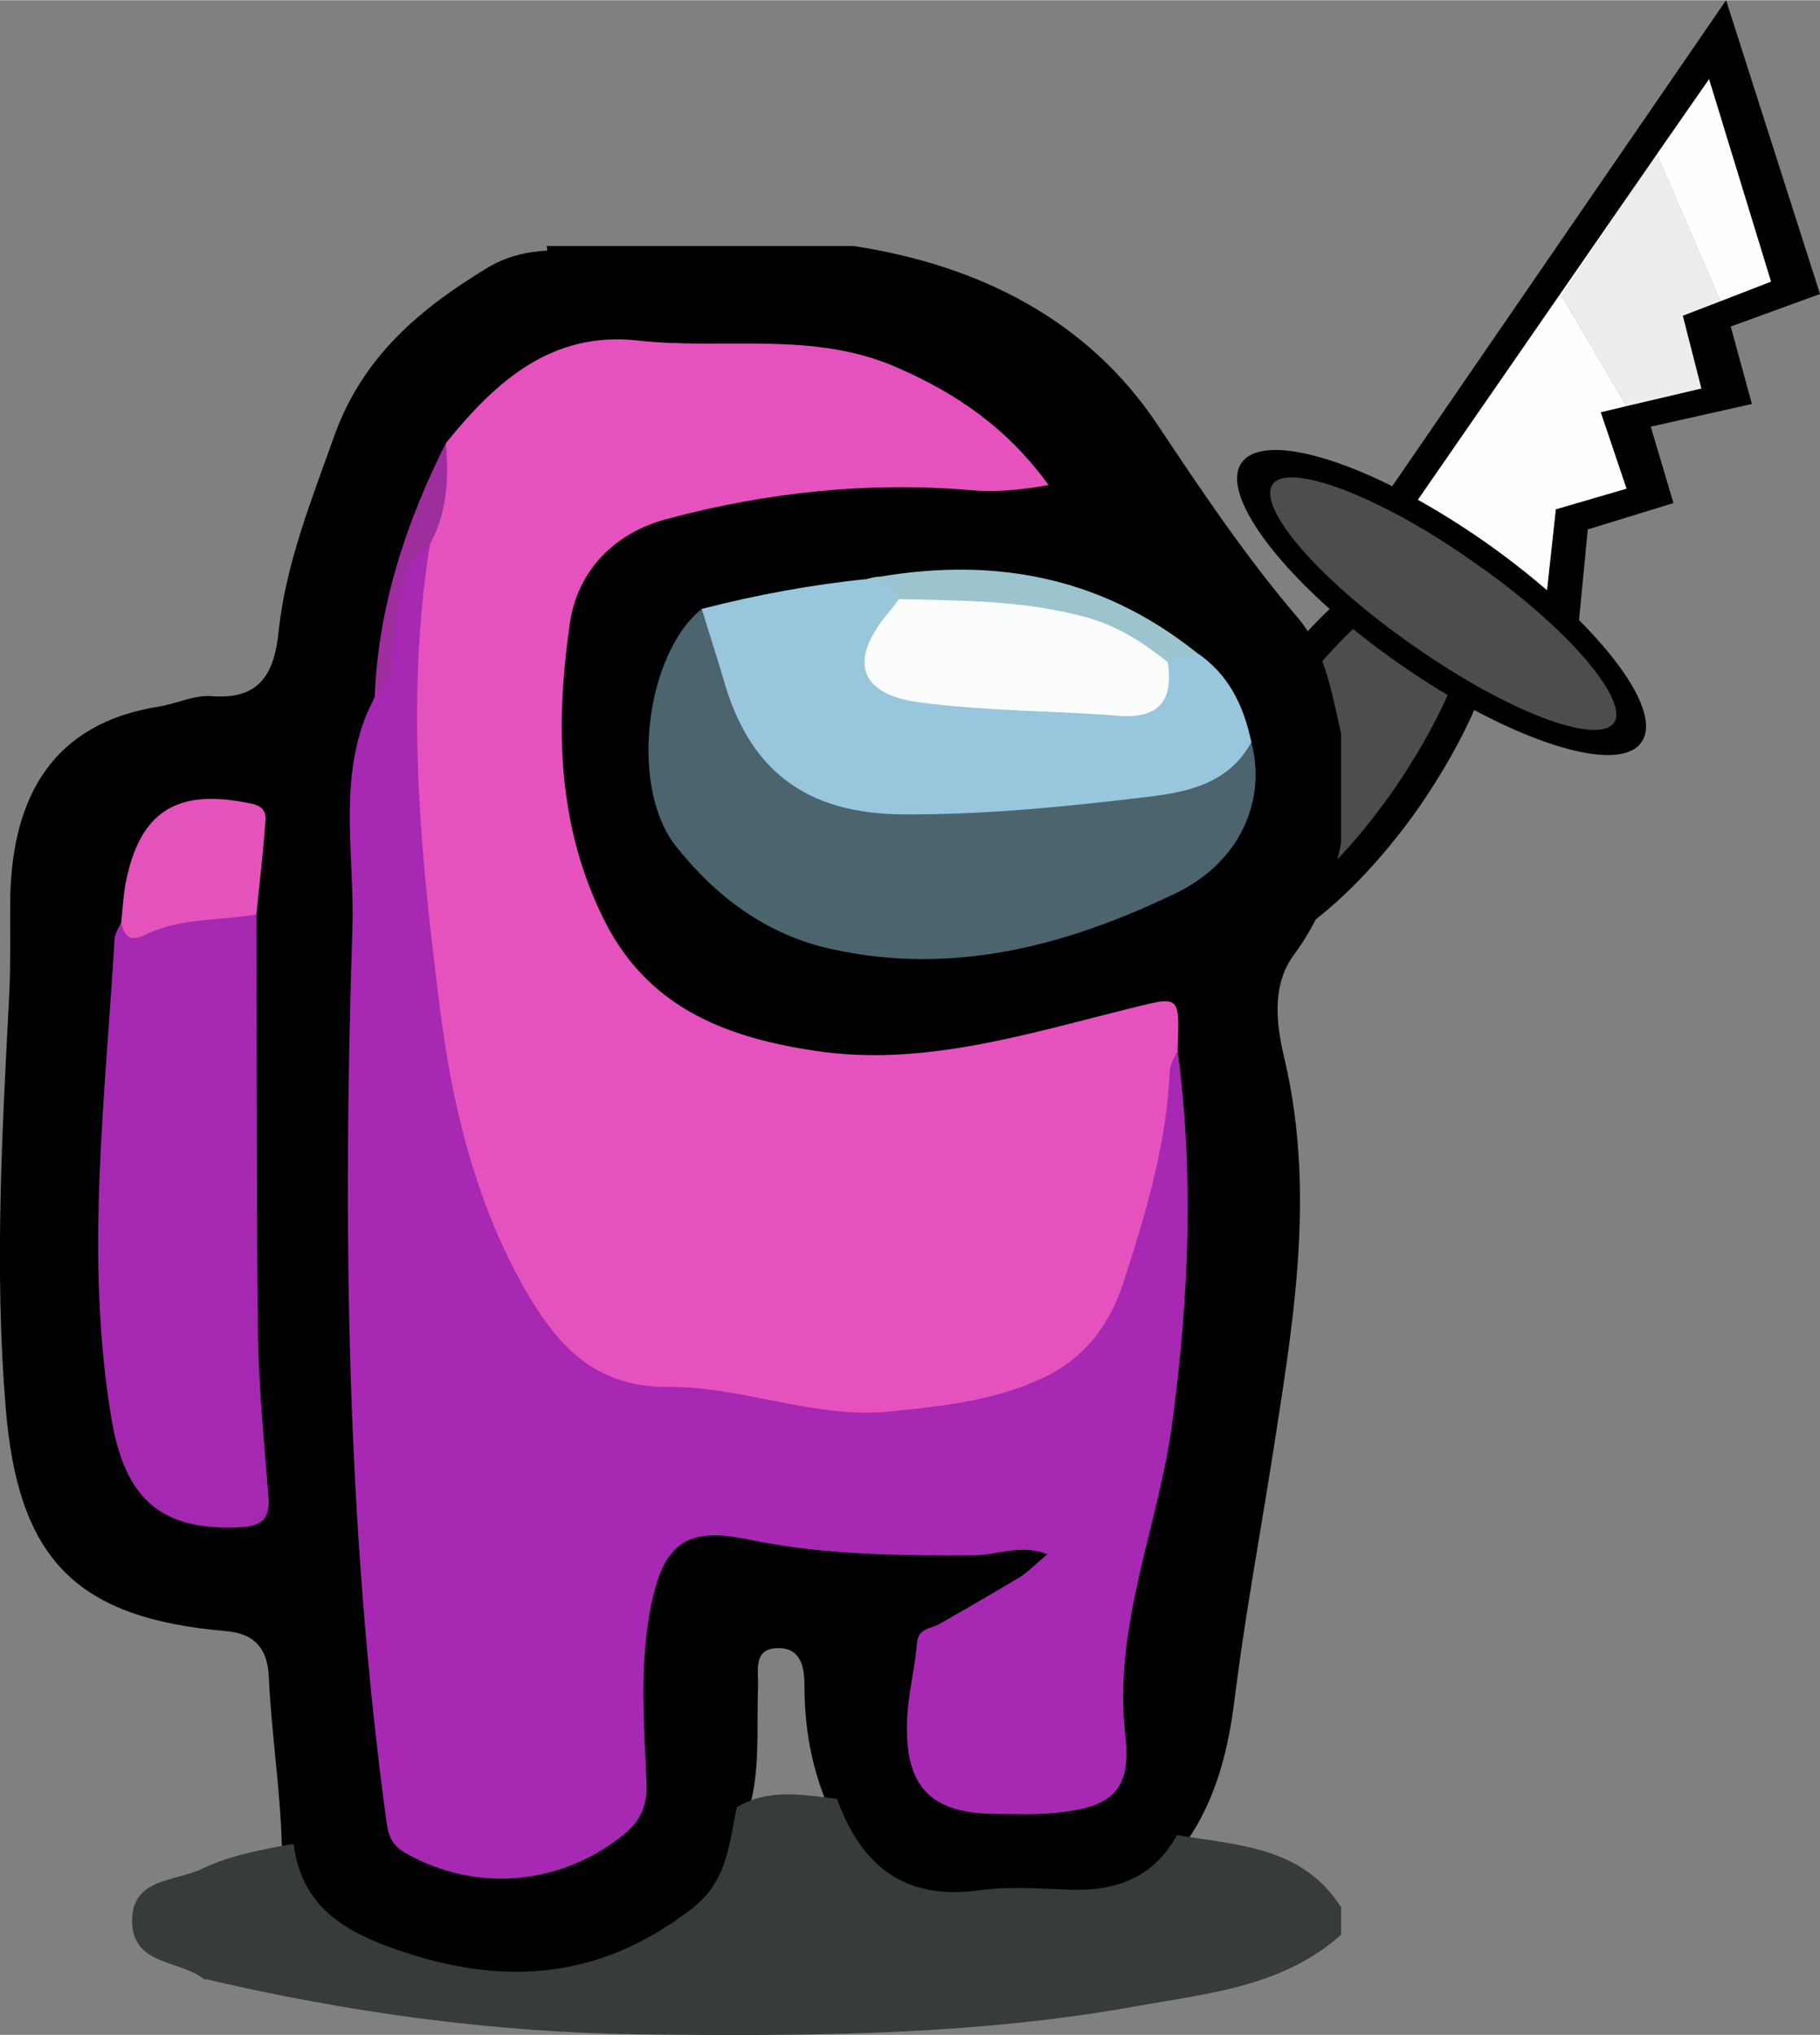 <?xml version="1.0" encoding="UTF-8"?>
<!DOCTYPE svg PUBLIC "-//W3C//DTD SVG 1.1//EN" "http://www.w3.org/Graphics/SVG/1.1/DTD/svg11.dtd">
<!-- Creator: CorelDRAW X7 -->
<svg xmlns="http://www.w3.org/2000/svg" xml:space="preserve" width="1.904in" height="2.128in" version="1.1" style="shape-rendering:geometricPrecision; text-rendering:geometricPrecision; image-rendering:optimizeQuality; fill-rule:evenodd; clip-rule:evenodd"
viewBox="0 0 3527 3941"
 xmlns:xlink="http://www.w3.org/1999/xlink">
 <rect x="0" y="0" width="3527" height="3941" fill="#808080" stroke="none"/>
 <defs>
  <style type="text/css">
   <![CDATA[
    .str0 {stroke:#010001;stroke-width:12.864}
    .str1 {stroke:black;stroke-width:5.557}
    .fil1 {fill:#FEFEFE}
    .fil3 {fill:#EDEDEE}
    .fil0 {fill:#010001}
    .fil6 {fill:#363B3B}
    .fil10 {fill:#4B646E}
    .fil4 {fill:#4D4D4D}
    .fil2 {fill:#4D4D4D}
    .fil11 {fill:#97C6DD}
    .fil13 {fill:#9CC4CF}
    .fil14 {fill:#9E2D9E}
    .fil9 {fill:#A528B1}
    .fil8 {fill:#A728B3}
    .fil12 {fill:#E452BC}
    .fil7 {fill:#E652BD}
    .fil15 {fill:#FBFDFD}
    .fil5 {fill:#010001;fill-rule:nonzero}
   ]]>
  </style>
 </defs>
 <g id="Layer_x0020_1">
  <g id="_789739424">
   <path class="fil0" d="M2657 1001l396 272 24 -248 166 -51 -44 -148 196 -44 -41 -150 173 -63 -182 -569 -688 1001zm83 -21l253 207 22 -201 137 -40 -50 -148 195 -46 -36 -141 171 -66 -120 -392 -572 827z"/>
   <path class="fil1" d="M2744 973c43,22 87,49 130,79 45,32 87,65 123,99l18 -165 137 -40 -50 -148 50 -12 -125 -213 184 -275 -467 675z"/>
   <path class="fil0 str0" d="M2852 1370c-26,60 -63,125 -107,189 -150,214 -339,341 -423,282 -83,-58 -30,-279 120,-493 45,-64 93,-121 141,-166 13,11 26,23 40,35 -46,44 -95,100 -140,164 -128,184 -184,367 -125,409 60,41 212,-74 341,-258 45,-65 81,-129 107,-187 15,8 31,17 46,25z"/>
   <path class="fil2" d="M2623 1217c-46,44 -95,100 -140,164 -128,184 -184,367 -125,409 60,41 212,-74 341,-258 45,-65 81,-129 107,-187 -32,-18 -63,-38 -95,-60 -31,-22 -61,-45 -88,-68z"/>
   <path class="fil0" d="M2406 896c35,-50 168,-22 324,62 47,25 97,56 146,90 214,150 351,324 305,389 -45,66 -256,-3 -470,-152 -214,-150 -350,-324 -305,-389zm58 40c32,-46 208,20 392,149 184,128 306,270 274,316 -33,47 -208,-19 -392,-148 -184,-128 -307,-270 -274,-317z"/>
   <polygon class="fil3" points="3334,583 3211,298 3027,573 3152,786 3297,752 3261,611 "/>
   <polygon class="fil1" points="3211,298 3334,583 3432,545 3312,153 "/>
   <path class="fil4 str1" d="M2464 936c-33,47 90,189 274,317 184,129 359,195 392,148 19,-27 -17,-89 -88,-162 -48,-49 -112,-103 -186,-154 -64,-45 -126,-82 -182,-109 -106,-52 -189,-70 -210,-40z"/>
   <path class="fil5" d="M2599 1421c0,70 0,140 0,210 -15,80 -43,153 -93,220 -43,60 -32,137 -16,203 61,263 14,520 -26,778 -24,152 -52,303 -71,455 -12,99 -35,195 -93,279 -51,86 -128,120 -226,118 -61,-1 -122,0 -183,0 -176,0 -221,-30 -289,-192 -30,-73 -43,-148 -43,-227 0,-37 -7,-75 -54,-73 -46,2 -35,45 -36,74 -3,80 5,162 -18,240 -31,174 -152,295 -334,328 -165,30 -320,-7 -464,-82 -67,-35 -99,-104 -107,-181 -3,-108 -20,-214 -25,-322 -2,-50 -22,-85 -83,-90 -291,-25 -403,-139 -427,-433 -22,-267 -7,-534 7,-801 3,-64 1,-128 2,-192 5,-190 82,-333 289,-365 35,-6 68,-23 103,-20 93,7 120,-46 128,-126 14,-131 63,-252 107,-376 55,-155 166,-248 298,-328 35,-21 74,-31 115,-33 1,-3 0,-6 -1,-9 146,0 292,0 438,0 52,0 105,0 157,0 242,37 453,142 589,346 86,129 171,256 272,374 53,63 66,146 84,225z"/>
   <path class="fil6" d="M2599 3747c-111,99 -252,113 -388,137 -322,59 -649,60 -975,56 -282,-4 -559,-42 -833,-106 -3,-1 -6,0 -8,-1 -46,-37 -135,-26 -139,-108 -3,-88 81,-80 134,-105 56,-27 118,-38 179,-49 14,111 84,163 186,200 211,77 401,67 584,-73 72,-55 73,-126 89,-198 62,-37 128,-24 194,-16 47,129 130,197 275,177 60,-8 121,-3 182,-1 88,2 158,-26 202,-106 118,20 243,22 318,140 0,18 0,35 0,53z"/>
   <path class="fil7" d="M864 858c96,-119 204,-217 371,-199 169,19 343,-20 507,54 114,50 211,117 290,226 -54,10 -102,14 -151,10 -198,-17 -394,4 -586,55 -105,27 -177,102 -191,205 -28,197 -25,393 70,579 87,168 240,222 406,247 206,31 404,-31 601,-80 107,-26 105,-33 101,79 6,147 -27,287 -70,426 -51,168 -169,253 -335,279 -156,25 -312,37 -466,-13 -33,-10 -70,-17 -104,-16 -188,6 -272,-121 -340,-264 -127,-269 -157,-560 -174,-850 -11,-179 -24,-361 20,-539 19,-66 45,-130 51,-199z"/>
   <path class="fil8" d="M833 1054c-48,304 -18,607 21,909 23,182 69,366 160,528 57,100 128,196 280,195 141,-2 280,61 426,48 110,-11 219,-22 318,-74 70,-38 114,-100 138,-173 44,-135 85,-271 91,-414 1,-14 10,-26 15,-39 32,240 22,478 -10,720 -27,203 -116,396 -91,609 12,107 -29,138 -136,148 -38,4 -76,2 -114,2 -128,0 -179,-53 -173,-184 2,-49 15,-98 19,-147 3,-29 25,-27 42,-36 53,-30 106,-61 158,-92 17,-11 31,-26 53,-44 -52,-20 -95,1 -138,2 -149,1 -297,0 -444,-31 -121,-25 -163,11 -187,132 -22,113 -13,226 -8,339 2,46 -12,76 -48,104 -121,96 -284,109 -417,34 -26,-14 -35,-31 -39,-61 -78,-575 -85,-1154 -66,-1733 4,-135 -26,-274 25,-407 5,-13 12,-26 18,-39 32,-81 23,-171 54,-253 9,-24 6,-65 53,-43z"/>
   <path class="fil9" d="M497 1771c1,273 0,547 3,820 2,101 12,203 20,304 4,44 -9,61 -56,63 -154,7 -222,-57 -248,-210 -52,-311 -12,-620 6,-930 1,-11 8,-21 13,-32 61,-4 119,-23 180,-28 29,-2 58,-12 82,13z"/>
   <path class="fil10" d="M2425 1437c30,113 -22,233 -147,293 -210,101 -430,160 -666,108 -125,-27 -224,-101 -301,-198 -93,-115 -60,-374 49,-461 38,20 44,59 54,94 64,214 154,282 378,281 148,-1 295,-21 441,-38 72,-9 128,-53 192,-79z"/>
   <path class="fil11" d="M2425 1437c-43,80 -124,97 -200,106 -158,19 -317,35 -477,34 -187,-2 -297,-85 -347,-265 -13,-45 -28,-89 -41,-133 105,-27 212,-47 321,-58 31,-10 55,-4 69,28 6,32 -17,54 -31,79 -30,55 -10,95 48,103 135,18 270,35 408,32 59,-1 64,-49 84,-86 16,-19 35,-31 59,-14 63,42 92,103 107,174z"/>
   <path class="fil12" d="M497 1771c-72,12 -147,6 -215,39 -29,14 -41,5 -47,-24 2,-22 4,-46 7,-68 26,-146 99,-193 244,-162 37,7 28,31 27,51 -4,55 -11,109 -16,164z"/>
   <path class="fil13" d="M1742 1160c-11,-28 -34,-37 -61,-39 233,-45 448,-9 637,142 -18,7 -37,13 -55,19 -130,-57 -263,-102 -407,-102 -39,0 -82,19 -114,-20z"/>
   <path class="fil14" d="M833 1054c-65,47 -60,121 -70,188 -6,39 0,80 -37,108 7,-175 60,-337 138,-492 6,68 3,134 -31,196z"/>
   <path class="fil15" d="M1742 1160c123,3 244,2 366,36 62,18 108,49 155,86 11,73 -15,110 -95,104 -128,-10 -258,-9 -386,-26 -121,-16 -138,-84 -56,-179 6,-7 11,-14 16,-21z"/>
  </g>
 </g>
</svg>
